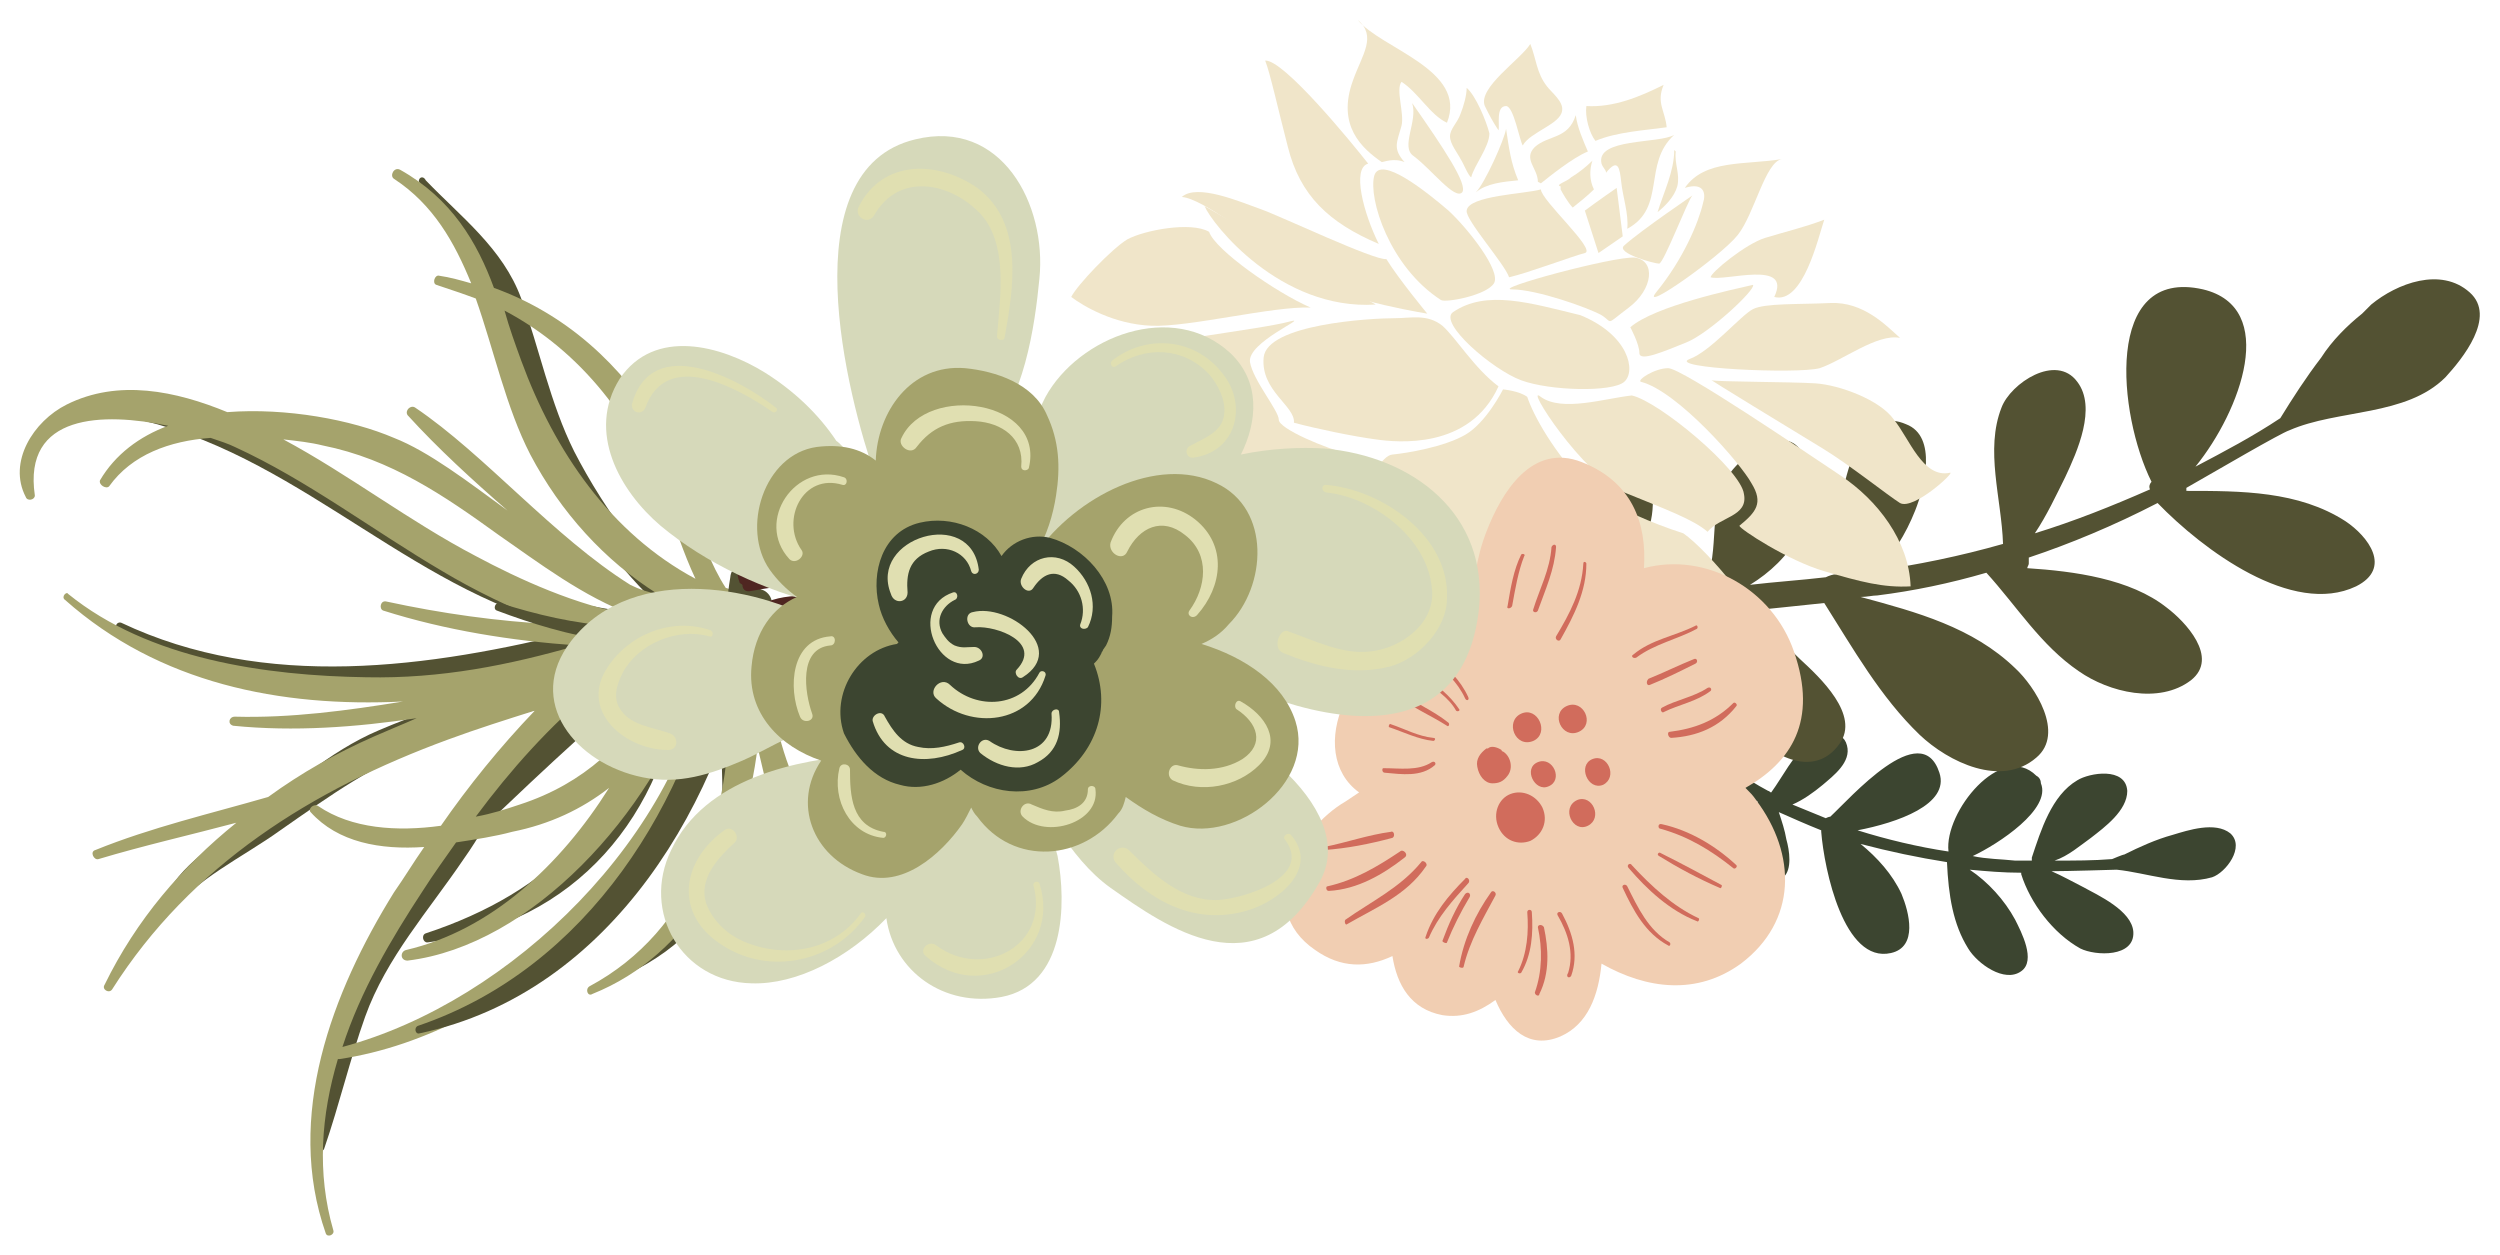 <?xml version="1.0" encoding="utf-8"?>
<!-- Generator: Adobe Illustrator 16.0.0, SVG Export Plug-In . SVG Version: 6.00 Build 0)  -->
<!DOCTYPE svg PUBLIC "-//W3C//DTD SVG 1.1//EN" "http://www.w3.org/Graphics/SVG/1.1/DTD/svg11.dtd">
<svg version="1.1" id="Layer_1" xmlns="http://www.w3.org/2000/svg" xmlns:xlink="http://www.w3.org/1999/xlink" x="0px" y="0px" viewBox="0 0 165 82.8" xml:space="preserve">
<g>
	<path fill="#3C4530" d="M129.9,62.6c0.6,1,2.4,2.3,3.5,1.5c1-0.7,0-2.6-0.4-3.4c-0.7-1.3-1.8-2.5-3-3.3c1.1,0.1,2.2,0.2,3.4,0.2
		c0,0,0,0.1,0,0.1c0.6,1.9,2.1,3.9,3.9,4.9c1,0.5,3.6,0.6,3.5-1.1c-0.1-1.4-2.3-2.4-3.4-3c-0.6-0.3-1.3-0.7-2-1
		c1.1,0,4.2-0.1,4.3-0.1c2,0.2,4.2,1.1,6.3,0.5c0.9-0.3,2.2-2,1.2-2.9c-1-0.8-2.8-0.2-3.8,0.1c-1.1,0.3-2.2,0.8-3.2,1.3
		c-0.1,0-0.8,0.3-0.8,0.3c-1.2,0.1-2.5,0.1-3.8,0.1c0.9-0.3,1.7-1,2.4-1.5c0.9-0.7,2.4-1.8,2.4-3.1c-0.1-1.6-2.5-1.2-3.3-0.7
		c-1.7,1-2.4,3.3-3,5.1c0,0.1,0,0.1,0,0.2c-0.2,0-0.5,0-0.7,0c-0.1,0-0.2,0-0.4,0c0,0,0,0,0,0c-0.9-0.1-1.9-0.1-2.8-0.3
		c1.7-0.8,5.2-3.1,4.5-4.8c0-0.2-0.1-0.4-0.3-0.5c-2.3-2.3-6.1,2.4-5.8,5c0,0,0,0,0,0c-2-0.3-4.1-0.8-6-1.4c2.6-0.5,6.1-1.7,5.4-3.8
		c-1.2-3.7-5.9,1.7-7.2,2.9c-0.1,0-0.3,0.1-0.3,0.1c-0.7-0.3-1.5-0.6-2.2-0.9c0.7-0.3,1.4-0.8,2-1.3c0.7-0.6,1.9-1.5,1.6-2.6
		c-0.3-1.2-1.8-0.7-2.5-0.2c-1.1,0.9-1.7,2.2-2.5,3.3c-0.1,0-0.1-0.1-0.2-0.1c-1.5-0.8-2.9-1.8-4.2-2.9c-0.5-0.4-1.3,0.3-0.7,0.8
		c1.3,1.1,2.7,2,4.2,2.8c-0.1,0.5-0.1,1.1-0.2,1.5c-0.1,0.7-0.2,1.5,0,2.3c0.2,0.7,1,1.9,1.9,1.2c0.6-0.5,0.4-1.8,0.2-2.5
		c-0.1-0.6-0.3-1.2-0.5-1.8c0.9,0.4,1.8,0.8,2.8,1.2c0,0,0,0.1,0,0.1c0.2,2.5,1.5,8.7,4.6,8c1.8-0.4,1.2-2.7,0.7-3.9
		c-0.6-1.3-1.6-2.4-2.7-3.3c1.9,0.5,3.8,0.9,5.7,1.2C128.6,59.1,128.9,61,129.9,62.6z"/>
</g>
<g>
	<path fill="#535233" d="M110.5,51.9c0.7-0.9,0.4-2.2-0.2-3.4c-0.5-2.2-2.2-4.4-3.9-6c-0.3-0.3-0.5-0.6-0.8-0.9
		c-0.1-0.1-0.1-0.3-0.2-0.4c0,0,0-0.1-0.1-0.1c2.2-0.1,4.4-0.2,6.6-0.4c0.7,2.6,1.9,5.2,3.5,7.3c1.3,1.8,4.3,3.5,6,1.1
		c1.4-1.9-1.3-4.4-2.6-5.6c-0.3-0.3-0.6-0.6-1-0.9c-1-0.9-2.2-1.7-3.2-2.2c2-0.2,3.9-0.4,5.8-0.6c1.9,3,3.7,6.2,6.3,8.7
		c1.9,1.8,5.4,3.5,7.7,1.5c1.9-1.6-0.1-4.7-1.4-5.9c-2.8-2.7-6.5-3.7-10.2-4.7c0.4,0,0.8-0.1,1.1-0.1c2.4-0.3,4.8-0.8,7.2-1.5
		c2,2.2,3.6,4.8,6.1,6.5c2,1.4,5.3,2.2,7.4,0.6c1.9-1.5-0.4-3.9-1.6-4.8c-2.4-1.9-6.1-2.4-9.2-2.6c0-0.1,0.1-0.2,0.1-0.3
		c0-0.1,0-0.2,0-0.4c2.7-0.9,5.6-2.1,8.5-3.6c3,3.1,8.9,7.5,13.1,5.5c2.4-1.2,0.8-3.3-0.7-4.3c-3.1-2-6.9-2-10.5-2
		c0-0.1,0-0.1,0-0.2c2.1-1.2,6.2-3.6,6.8-3.8c3.2-1.4,7.7-0.9,10.3-3.5c1.1-1.2,3.4-4,1.6-5.6c-1.9-1.7-4.8-0.6-6.5,0.8
		c-0.2,0.2-0.4,0.4-0.6,0.6c-1,0.8-2,1.8-2.7,2.9c-1,1.3-1.9,2.7-2.7,4c0,0,0,0,0,0c-1.8,1.2-3.7,2.2-5.6,3.2
		c3-3.7,5.5-10.5,0.5-11.7c-6.6-1.5-5.6,8.3-3.4,12.7c-0.1,0.1-0.2,0.3-0.1,0.5c-2.5,1.1-5,2.1-7.6,2.9c0.8-1.2,1.4-2.5,2-3.7
		c0.8-1.7,2.1-4.6,0.8-6.3c-1.4-1.9-4.4,0.1-5,1.7c-1.1,2.8,0,6,0.1,9c-2.8,0.8-5.7,1.4-8.6,1.8c1.3-0.9,2.2-2.5,2.8-4
		c0.6-1.5,1.5-4.9-0.6-5.7c-2.3-1-3.4,1.5-3.9,3.3c-0.4,1.4-0.6,2.8-0.7,4.2c-0.1,0.7-0.2,1.6,0,2.4c-0.2,0-0.5,0.1-0.7,0.2
		c-1.7,0.2-3.3,0.3-5,0.5c1.3-0.8,2.5-1.9,3.3-3.4c0.8-1.5,1.1-4,0.1-5.4c-1.2-1.9-3.9,0.3-4.7,1.4c-1.6,2.2-0.6,5.1-1.7,7.4
		c-0.2,0.1-0.4,0.1-0.5,0.3c-2.1,0.1-4.2,0.2-6.3,0.3c1.6-1.1,2.7-2.7,3.2-4.6c0.4-1.4,0.3-4.4-1.7-4.5c-3.7-0.3-4.8,6.1-4.7,9.3
		c-6.5,0.1-13,0-19.3-0.4c-1.2-0.1-1.5,1.8-0.2,1.9c6.6,0.4,13.3,0.5,20,0.3c-0.1,0.9,0.1,1.8,0.1,2.6c0.2,1.8,0.6,3.7,1.5,5.3
		C105.2,50.5,108.9,54.1,110.5,51.9z"/>
</g>
<g>
	<path fill="#535233" d="M27.7,12.1c1.4,2.4,3.4,4.4,4.7,6.9c1,2,1.5,4.3,2.2,6.4c1.2,4,3,7.4,5.4,10.7c1,1.3,2.2,2.7,3.7,4.1
		c-0.4,0.1-0.8,0.2-1.2,0.3c-6.4-0.6-12-2.9-17.5-6.3c-5-3.1-9.4-6.1-15.3-7c-0.4-0.1-0.4,0.5-0.1,0.6c10.6,2.6,18.1,11.7,28.7,13.8
		c-10,2.5-20.8,4-30.3-0.5c-0.3-0.1-0.5,0.3-0.2,0.5c11,6.2,23.9,3.5,35.4,0.5c0,0,0,0,0,0c0,0.1,0,0.2,0,0.2c-1,0.4-2,0.8-2.9,1.3
		C35,44.9,29.9,46.1,25,48.2c-3.3,1.4-6,3.9-8.7,6c-2.4,1.8-4.8,3-5.8,6c-0.1,0.3,0.3,0.6,0.5,0.3c1.9-2.5,5-3.9,7.5-5.7
		c3.3-2.3,6.2-4.4,10-5.8c2.3-0.9,4.7-1.6,7.1-2.2c-2.2,2.2-3.8,4.8-5.4,7.4c-1.9,3.2-4.3,6-6.2,9.3c-2,3.5-2.9,8.1-3.1,12.1
		c0,0.3,0.4,0.5,0.5,0.2c1-2.9,1.7-5.9,2.7-8.7c1.4-3.9,4.2-7,6.5-10.4c0.5-0.7,1-1.5,1.4-2.2c2-1.9,4-3.8,6.1-5.7
		c1.4-1.3,3.1-2.2,4.7-3.2c-1.2,8-6.5,13.3-14.7,16c-0.3,0.1-0.2,0.6,0.1,0.6C38.1,61,43.9,53.7,45,44.6c1.3-0.3,2.5-0.6,3.7-1
		c1.4,0.6,0,0.7,1.4,0.6c1-0.1,0.6-4-0.4-3.9c-1.1,0.1,0.7,2.3-0.4,1.9c-0.2-0.4-0.7-0.7-1.2-0.6c-4.5-2.4-8.3-8.1-10.2-11.8
		c-1.6-3.2-2.3-6.8-3.5-10.1c-1.2-3.3-4-5.4-6.3-7.8C27.9,11.5,27.5,11.8,27.7,12.1z"/>
</g>
<g>
	<path fill="#535233" d="M47.5,46.7c0,2.8,0.4,5.5,0,8.3c-0.5,3.5-3.7,6.8-6.4,8.8c-0.2,0.2,0,0.6,0.3,0.5
		c7.5-3.6,8.5-10.3,8.1-17.8C49.4,45.2,47.5,45.5,47.5,46.7z"/>
</g>
<g>
	<path fill="#A5A36C" d="M26.4,11.2C26,11,25.7,11.6,26,11.8c2.6,1.7,4,4.2,5.1,6.9c-0.7-0.2-1.4-0.4-2.1-0.5
		c-0.3-0.1-0.5,0.5-0.2,0.6c0.9,0.3,1.8,0.6,2.6,0.9c1.2,3.4,2,7.2,3.6,10.3c2,3.8,4.9,7,8.4,9.2c-0.6-0.1-1.2-0.3-1.8-0.6
		c-5.1-3.2-9.6-8.6-14.2-11.7c-0.3-0.2-0.7,0.2-0.5,0.5c2,2.2,4.3,4.3,6.6,6.3c-2.6-1.9-5.2-3.9-7.5-4.8c-2.8-1.2-7.1-2-11-1.7
		c-3.4-1.4-7.2-2.2-10.6-0.5c-2.2,1.1-3.9,3.8-2.7,6.1c0.1,0.3,0.6,0.2,0.6-0.1c-0.8-5.4,4.5-5.5,8.8-4.6c-1.9,0.7-3.5,1.9-4.5,3.6
		C6.5,32,7,32.3,7.2,32.1c1.5-2.1,4-3,6.7-3.2c0.6,0.2,1.2,0.4,1.6,0.6c4.8,2.2,9.1,5.5,13.7,8.2c2,1.2,4.6,2.5,7.3,3.5
		c-3.7-0.2-7.3-0.7-11-1.5c-0.4-0.1-0.5,0.5-0.2,0.6c4.1,1.3,8.5,2,12.8,2.3c-4.5,1.3-9,2.2-13.9,2.1c-6.7-0.1-14.4-1.2-19.7-5.5
		C4.4,39,4,39.4,4.3,39.6c6.2,5.5,14.2,7.1,22.3,6.7c-3.7,0.6-7.4,1.1-11.1,1c-0.4,0-0.5,0.5-0.1,0.6c4,0.4,8.1,0.1,12.1-0.5
		c-0.9,0.4-1.9,0.8-2.8,1.2c-2.5,1.1-4.8,2.4-7,4c0,0,0,0,0,0c-3.8,1.1-7.7,2-11.4,3.5c-0.4,0.1-0.1,0.7,0.2,0.6
		c3-0.9,6.1-1.6,9.1-2.4c-3.6,2.9-6.6,6.4-8.7,10.7c-0.2,0.3,0.3,0.6,0.5,0.3c5.2-8.2,13.2-13.2,22.2-16.5c1.9-0.7,3.8-1.3,5.7-1.9
		c-2.3,2.4-4.4,5-6.2,7.6c-2.9,0.4-5.9,0.2-8.1-1.3c-0.3-0.2-0.7,0.2-0.5,0.4c1.8,2,4.6,2.5,7.5,2.3c-0.7,1-1.3,2-2,3
		c-4.1,6.6-7.2,14.8-4.5,22.5c0.1,0.3,0.6,0.1,0.5-0.2c-1.1-3.8-0.8-7.6,0.3-11.3c0,0,0.1,0,0.1,0C33.8,68.2,45,57.5,48.1,46.2
		c0.2,7.5-2.3,15.2-9.2,18.9c-0.3,0.2-0.1,0.7,0.2,0.5c6.5-2.6,10.1-9.4,10.9-16.3c0.6,2.5,1.1,5.2,2.5,7.4c0.2,0.3,0.6,0,0.5-0.3
		c-0.7-1.3-1.1-2.6-1.4-4c1.1,2.7,2.9,5.1,5.4,6.5c0.5,0.3,1-0.6,0.5-0.9c-4.9-3.5-6.7-9.6-6.9-15.4c0-0.1,0-0.1-0.1-0.2
		c0.1,0,0.2-0.1,0.3-0.2c0,0,0,0,0,0c0.7-0.2,0.5-1.1-0.1-1.3c-0.1-0.1-0.2-0.2-0.4-0.2c-0.2,0-0.3-0.1-0.4-0.1
		c0.2-0.4,0-0.9-0.6-1.1c-0.2-0.1-0.4-0.1-0.6-0.2c-0.2-0.2-0.4-0.4-0.8-0.5c-1.9-2.9-3.1-8.4-4.2-10.3c-2.7-4.5-6.4-7.8-11.1-9.5
		C31.5,16,29.8,13.1,26.4,11.2z M21.3,29.4c4.5,0.9,8,3.3,11.6,5.9c2.6,1.8,5.6,4.1,8.9,5.3c-3.7-0.6-7.6-2.4-10.4-3.9
		C27,34.4,23,31.3,18.7,29C19.6,29.1,20.5,29.2,21.3,29.4z M39.2,45.5c0.6-0.2,1.2-0.4,1.8-0.5c1-0.3,2-0.5,3-0.8
		c-0.2,0.4-0.3,0.9-0.5,1.3c-2.2,3.5-4.9,6.2-9.2,7.6c-0.9,0.3-1.8,0.6-2.9,0.8C33.7,50.8,36.3,47.9,39.2,45.5z M22.6,69.1
		c1.2-3.7,3.2-7.1,5.3-10.3c0.7-1.1,1.5-2.2,2.2-3.2c1.3-0.2,2.6-0.4,3.7-0.7c2.5-0.5,4.6-1.5,6.4-2.9c-3.2,5.1-7.8,9.4-13.4,10.7
		c-0.4,0.1-0.4,0.7,0.1,0.7c8.2-1,16.1-9.7,19-18.2c0.3-0.6,0.6-1.2,0.9-1.9c0,0,0,0,0,0C45,55.1,33.8,66.1,22.6,69.1z M44.1,33.5
		c0.4,1.1,1,3,1.8,4.7c-5.6-3-9.3-8.4-11.5-14.4c-0.4-1.1-0.8-2.2-1.1-3.3C38.4,23.2,41.9,27.8,44.1,33.5z"/>
</g>
<g>
	<path fill="#535233" d="M48.2,38.1c-0.1,0.6-0.2,1.3-0.2,1.9c-4.6,2.3-10.3,1.3-15-0.2c-0.3-0.1-0.5,0.4-0.2,0.5
		c4.5,1.7,10.1,3.1,14.9,1.5c-2.1,11.1-8.9,22.1-20.1,25.9c-0.3,0.1-0.2,0.6,0.1,0.5c12.7-2.7,20.1-15.4,22.2-27.4
		c0.2-0.1,0.5-0.3,0.7-0.4c0.7-0.5,0.2-1.4-0.4-1.5c0-0.2,0-0.3,0.1-0.5C50.4,37.1,48.3,36.8,48.2,38.1z"/>
</g>
<g>
	<path fill="#4F2621" d="M49.7,40.2c-0.2,0.1-0.2,0.3-0.2,0.5c-0.3,0.2-0.5,0.5-0.2,0.8c0.8,1,1.7,2,2.6,3c0.8,0.8,1.7,1.4,2.8,1.3
		c0.4,0,0.3-0.5,0-0.6c-1.8-0.5-2.3-2.3-3.3-3.6c0.3,0,0.6,0.1,0.9,0.3c0.7,0.4,1.3,0.9,2,1.3c1,0.6,2,0.9,3.2,0.4
		c0.3-0.1,0.1-0.6-0.2-0.5c-2,0.6-3.4-1.7-5.1-2.6c0.8-0.2,1.7-0.2,2.6,0.2c0.3,0.1,0.6-0.2,0.4-0.5C54,38.9,51.1,39.2,49.7,40.2z"
		/>
</g>
<g>
	<path fill="#4F2621" d="M50,35.7c-1.1,0.3-1.6,1.7-1.2,2.7c0,0.1,0.1,0.1,0.2,0.2c0,0.3,0.2,0.5,0.6,0.4c1.2-0.2,2.4-0.5,3.6,0
		c0.3,0.1,0.6-0.3,0.3-0.6c-1-0.7-2.4-0.9-3.6-0.7c0.1-0.5,0-1.1,0.5-1.5C50.7,36.1,50.4,35.6,50,35.7z"/>
</g>
<g>
	<path fill="#F0E5C9" d="M95.9,20.6c-1,0.7,2.6,3.8,4.5,4.5c1.9,0.7,6,0.8,6.8,0.1c0.8-0.7,0.3-3.1-2.9-4.4
		C101,20,98.1,19.1,95.9,20.6z"/>
</g>
<g>
	<path fill="#F0E5C9" d="M99.8,19.1c-1.4,0,6.7-2.2,8.1-2.1c1.4,0.2,1.2,2.1-0.4,3.3s-1,1-1.8,0.5C104.8,20.3,101.4,19.1,99.8,19.1z
		"/>
</g>
<g>
	<path fill="#F0E5C9" d="M107.6,21.6c0,0,0.6,1.1,0.6,1.7c0,0.6,1.6-0.1,3.1-0.7c1.5-0.6,4.6-3.5,4.4-3.8
		C114.4,19.1,109.2,20.2,107.6,21.6z"/>
</g>
<g>
	<path fill="#F0E5C9" d="M95.1,19.8c0.3,0.2,3-0.3,3.5-1.1c0.5-0.8-1.7-3.6-3-4.8c-1.4-1.2-4.5-3.7-4.9-2.3
		C90.3,13.1,91.7,17.6,95.1,19.8z"/>
</g>
<g>
	<path fill="#F0E5C9" d="M96.8,13.9c-0.1,0.6,2.5,3.5,2.8,4.4c1.3-0.3,4.2-1.4,5-1.6c0.8-0.2-2.9-3.5-2.9-4.2
		C100.7,12.8,96.9,12.9,96.8,13.9z"/>
</g>
<g>
	<path fill="#F0E5C9" d="M94.2,20.7c-1.2-0.2-6.9-1.2-9-3C83.1,16,79.4,13.1,78,13c1-0.9,3.8,0.3,5.2,0.8c1.4,0.5,7.5,3.4,8.3,3.3
		C92.3,18.4,94.2,20.7,94.2,20.7z"/>
</g>
<g>
	<path fill="#F0E5C9" d="M79.5,13.6c0.5,1.2,5,6.9,11.3,6.5"/>
</g>
<g>
	<path fill="#F0E5C9" d="M92.1,21c-1.7,0-8.5,0.4-8.7,2.6s2.1,3.2,2,4.3c1.5,0.4,3.9,0.9,5.4,1.1c1.4,0.2,6.2,0.7,8.1-3.5
		c-1.6-1.2-2.8-3.2-3.7-4C94.2,20.7,93.1,21,92.1,21z"/>
</g>
<g>
	<path fill="#F0E5C9" d="M91,16.1c-1-2-1.8-5-0.7-5.3c-1.1-1.4-5.6-6.9-6.8-6.8c0.3,0.7,0.9,3.4,1.5,5.7
		C85.8,12.9,87.7,14.7,91,16.1z"/>
</g>
<g>
	<path fill="#F0E5C9" d="M79.8,15.3c-1.2-0.7-4.3-0.1-5.4,0.5c-1,0.6-3.3,3-3.7,3.8c0.8,0.6,2.8,1.8,5.3,1.9s8-1.3,10.5-1.2
		C84.2,19.3,80.2,16.5,79.8,15.3z"/>
</g>
<g>
	<path fill="#F0E5C9" d="M85.2,21.2c1.2-0.3-2.9,1.4-2.7,2.7c0.2,1.2,1.9,3.2,1.9,3.8c0,0.6,3.1,1.9,4.7,2.3
		c-1.5,0.8-7.3,2.6-11.5,0.9s-3.6-2.4-4.8-2c0.7-1.6-0.9-4.6,1-5.5C75.8,22.5,83,21.8,85.2,21.2z"/>
</g>
<g>
	<path fill="#F0E5C9" d="M91.9,30c-1.4,0.1-3.6,6.7-2.4,8.5c1.3,1.8,5,5.4,5,6.8c1.6-0.7,4.5-1.3,6.3-2c1.8-0.7,5.9-5.4,4-11.1
		c-2.3-2.4-3.6-4.8-4-6c-0.5-0.4-1.6-0.5-1.6-0.5s-1.1,2.2-2.5,3C95.3,29.5,92.9,29.9,91.9,30z"/>
</g>
<g>
	<path fill="#F0E5C9" d="M80.4,32.5c-1,1.3-0.9,5.6-0.5,6.7s1.9,3.7,1.4,4.5c2-1,4.1,0,5.9,0c1.7,0,3.3-0.9,4-1.6
		c-0.8-1-2.7-2.7-2.8-4.2s0.1-6.1,1.6-7.4C88.4,31.7,82.7,33.5,80.4,32.5z"/>
</g>
<g>
	<path fill="#F0E5C9" d="M103.9,42c-1.4,1,10,5.6,11.4,7.9c-0.1-2,2.2-4.6,1.7-6.8c-0.4-2.2-4.3-6.8-5.9-7.9
		c-2.2-0.7-4.3-1.7-5.3-2.3C106.6,34.9,106.5,40.1,103.9,42z"/>
</g>
<g>
	<path fill="#F0E5C9" d="M101.7,26.2c-1.2-1,2.8,5.2,5.5,6.3s4.6,1.8,5.5,2.6c0.8-1,2.7-1,2.4-2.5c-0.2-1.6-5.6-6.1-7.4-6.5
		C105.9,26.3,103.1,27.2,101.7,26.2z"/>
</g>
<g>
	<path fill="#F0E5C9" d="M108.3,25.2c-0.3-0.1,0.9-0.9,1.8-0.9c0.9,0,9,5.5,11.4,7.1s4.5,4.3,4.6,7.3c-1.8,0.1-3.3-0.3-5.7-1
		s-5.6-2.8-5.6-3c1.1-0.9,1.6-1.5,0.8-2.8C114.9,30.6,110.7,25.8,108.3,25.2z"/>
</g>
<g>
	<path fill="#F0E5C9" d="M111.5,23.7c-1.5,0.6,7.1,1,8.6,0.6c1.5-0.5,3.8-2.3,5.3-2c-0.9-0.8-2.4-2.4-4.6-2.3
		c-2.1,0.1-4.3,0-5.1,0.4S112.9,23.2,111.5,23.7z"/>
</g>
<g>
	<path fill="#F0E5C9" d="M128.7,31.2c0.4-0.1-2.4,2.5-3.3,2c-0.8-0.5-3.3-2.5-5.1-3.6c-1.8-1.1-7.9-4.8-7.3-4.5
		c0.3,0.1,5.2,0.1,6.8,0.2c1.6,0.1,4.3,1.1,5.2,2.4C126,28.9,126.9,31.6,128.7,31.2z"/>
</g>
<g>
	<path fill="#F0E5C9" d="M107.2,16.2c-0.6,0.5,2,1.2,2.3,1.2c0.3,0,1.9-4.2,2.2-4.5C112,12.7,108.3,15.2,107.2,16.2z"/>
</g>
<g>
	<path fill="#F0E5C9" d="M109.3,19.3c-1.1,1.4,4.3-2.4,5.4-3.8c1.1-1.4,1.8-4.8,2.9-5c-2.4,0.4-5.1,0-6.4,1.9c1.3-0.4,1.4,0.4,1.2,1
		C112.1,14.7,111.1,17.1,109.3,19.3z"/>
</g>
<g>
	<path fill="#F0E5C9" d="M104.6,13.9c0.8-0.6,2.1-1.5,2.1-1.5l0.4,3.2l-1.6,1.1L104.6,13.9z"/>
</g>
<g>
	<path fill="#F0E5C9" d="M93.3,10.3c-0.9-0.6,0.3-2.3-0.1-3.5c2.1,3,3.7,5.4,3.3,5.9C96,13.2,94.5,11.2,93.3,10.3z"/>
</g>
<g>
	<path fill="#F0E5C9" d="M97.4,12.7c0.6-0.6,1.9-3.5,2-4.2c0.2,1.3,0.3,2.2,0.8,3.4C99.2,12,98.1,12.1,97.4,12.7z"/>
</g>
<g>
	<path fill="#F0E5C9" d="M103,12.3c-0.4-0.1,0.4-0.3,0.7-0.6c0.5-0.3,1-0.7,1.4-1.1c-0.2,0.6-0.2,1.3,0.1,1.9
		c-0.4,0.4-0.9,0.8-1.4,1.2c-0.3-0.3-0.7-1-0.8-1.2L103,12.3z"/>
</g>
<g>
	<path fill="#F0E5C9" d="M105.7,10.8c-0.4-1.7,3.8-1.3,4.8-1.9c-2.1,1.9-0.5,4.8-3.1,6.2c0.1-1-0.3-2.1-0.4-3.1
		c-0.1-0.9-0.2-1.6-1-0.6C106,11.2,105.8,11.1,105.7,10.8z"/>
</g>
<g>
	<path fill="#F0E5C9" d="M101.5,12c0-0.9-1-1.5-0.2-2.3c0.9-0.8,2.2-0.5,2.7-2.1c0.1,0.8,0.5,1.7,0.8,2.4c-1,0.4-2.6,1.7-3.1,2.1
		L101.5,12z"/>
</g>
<g>
	<path fill="#F0E5C9" d="M105.3,9.3c-0.4-0.5-0.7-1.6-0.6-2.3c1.8,0.1,3.5-0.6,5.1-1.4c-0.5,1.2,0.1,1.7,0.2,2.8
		C108.6,8.6,106.7,8.7,105.3,9.3L105.3,9.3z"/>
</g>
<g>
	<path fill="#F0E5C9" d="M110.6,10c-0.1,0.8,0.3,1.5,0.1,2.3c-0.2,0.7-0.8,1.3-1.3,1.7c0.4-1.3,1.1-2.7,1.1-4.1L110.6,10z"/>
</g>
<g>
	<path fill="#F0E5C9" d="M91.2,10.7c-1.3-0.9-3-2.4-1.9-5.4c0.6-1.7,1.6-2.9,0.3-4c1.5,1.9,7.3,3.3,5.9,6.8c-1.1-0.5-1.9-2-3-2.7
		c-0.4,0.5,0.2,2.1,0,2.9c-0.3,1.1-0.6,1.5,0.2,2.4C92,10.4,91.3,10.7,91.2,10.7z"/>
</g>
<g>
	<path fill="#F0E5C9" d="M98,7c-0.5-1.2,2.4-3.1,3-4.1c0.4,1,0.4,1.9,1.1,2.8c0.3,0.4,1.1,1,1,1.6c-0.1,0.9-2.1,1.4-2.6,2.3
		c-0.2-0.3-0.6-2.6-1.1-2.6c-0.7,0-0.4,1.3-0.5,1.6C98.5,8,98.3,7.6,98,7z"/>
</g>
<g>
	<path fill="#F0E5C9" d="M116.5,15.7c1.3-0.4,2.6-0.7,3.9-1.2c-0.4,1.2-1.4,5.6-3.3,5.1c1.2-2.5-3.3-1-4.2-1.3
		C112.9,18,115.2,16.1,116.5,15.7z"/>
</g>
<g>
	<path fill="#F0E5C9" d="M97.1,11.7c-0.2-0.1-0.5-0.9-0.7-1.2c-0.2-0.4-0.7-1-0.7-1.5c0-0.5,0.5-0.9,0.7-1.5
		c0.2-0.5,0.4-1.2,0.4-1.7c0.6,0.5,1.3,2.2,1.5,3C98.3,9.7,97.3,10.9,97.1,11.7L97.1,11.7z"/>
</g>
<g>
	<path fill="#F1CEB2" d="M86.8,62.7c1.7,1.2,3.4,1.2,5.1,0.4c0.3,1.9,1.2,3.5,3.3,3.9c1.3,0.2,2.4-0.2,3.5-1
		c0.8,1.9,2.2,3.3,4.3,2.4c1.8-0.8,2.5-2.7,2.7-4.8c3,1.7,6.3,2.1,9.2,0c3.7-2.8,3.7-7.2,1-10.8c-0.2-0.3-0.4-0.5-0.7-0.8
		c3-1.7,4.8-4.4,3.2-9c-1.4-4.1-5.8-6.6-9.9-5.5c0.2-3-0.8-5.7-4.1-7c-3.3-1.3-5.3,2-6.3,4.6c-0.7,1.8-0.9,3.6-0.9,5.4
		c-0.3-0.1-0.5-0.2-0.8-0.2c-3.6-0.4-6.4,3-7.7,6.1c-1,2.2-0.8,4.6,1,5.9c-0.3,0.2-0.6,0.4-0.9,0.6C85.7,54.7,82.7,59.9,86.8,62.7z"
		/>
</g>
<g>
	<path fill="#D16C5C" d="M101.6,65.6c0.7-1.4,0.6-3,0.3-4.4c-0.1-0.2-0.4-0.2-0.4,0c0.3,1.4,0.3,2.9-0.2,4.3
		C101.3,65.7,101.6,65.8,101.6,65.6z"/>
</g>
<g>
	<path fill="#D16C5C" d="M96.6,63.8c0.4-1.7,1.3-3.2,2.1-4.7c0.1-0.2-0.2-0.4-0.3-0.2c-1,1.4-1.8,3.1-2.1,4.9
		C96.4,63.9,96.6,63.9,96.6,63.8z"/>
</g>
<g>
	<path fill="#D16C5C" d="M95.5,62.2c0.4-1,0.9-2,1.5-3c0.1-0.2-0.1-0.4-0.3-0.2c-0.6,0.9-1.1,2-1.5,3.1
		C95.2,62.2,95.5,62.3,95.5,62.2z"/>
</g>
<g>
	<path fill="#D16C5C" d="M94.3,61.9c0.6-1.4,1.6-2.5,2.6-3.6c0.2-0.2-0.1-0.5-0.2-0.3c-1.1,1.1-2.1,2.3-2.6,3.8
		C94,62,94.2,62,94.3,61.9z"/>
</g>
<g>
	<path fill="#D16C5C" d="M88.9,61c1.9-1.1,3.9-1.9,5.2-3.8c0.2-0.2-0.2-0.5-0.3-0.3c-1.4,1.7-3.3,2.6-5,3.8
		C88.7,60.8,88.8,61.1,88.9,61z"/>
</g>
<g>
	<path fill="#D16C5C" d="M87.7,58.8c1.9-0.1,3.6-1.1,5-2.2c0.3-0.2-0.1-0.6-0.3-0.4c-1.5,1-3,1.9-4.8,2.3
		C87.5,58.5,87.5,58.8,87.7,58.8z"/>
</g>
<g>
	<path fill="#D16C5C" d="M87.4,56.1c1.5-0.1,3-0.4,4.5-0.8c0.2-0.1,0.1-0.5-0.1-0.4c-1.5,0.2-2.9,0.7-4.4,1
		C87.2,55.8,87.2,56.1,87.4,56.1z"/>
</g>
<g>
	<path fill="#D16C5C" d="M103,42.2c0.9-1.6,1.7-3.2,1.7-5c0-0.1-0.2-0.2-0.2,0c-0.1,1.8-0.9,3.3-1.8,4.8
		C102.6,42.2,102.9,42.4,103,42.2z"/>
</g>
<g>
	<path fill="#D16C5C" d="M101.5,40.3c0.5-1.4,1.1-2.7,1.2-4.2c0-0.2-0.2-0.2-0.3,0c-0.1,1.5-0.8,2.8-1.2,4.1
		C101.1,40.4,101.4,40.5,101.5,40.3z"/>
</g>
<g>
	<path fill="#D16C5C" d="M99.8,40c0.2-1.1,0.4-2.3,0.8-3.3c0.1-0.1-0.1-0.2-0.2-0.1c-0.5,1-0.7,2.2-0.9,3.4
		C99.4,40.2,99.7,40.2,99.8,40z"/>
</g>
<g>
	<path fill="#D16C5C" d="M108,43.4c1.2-0.9,2.7-1.2,4-1.9c0.1-0.1,0-0.3-0.1-0.2c-1.4,0.7-2.9,0.9-4.1,1.9
		C107.6,43.3,107.8,43.5,108,43.4z"/>
</g>
<g>
	<path fill="#D16C5C" d="M108.9,45.2c1-0.4,2-0.9,3-1.4c0.2-0.1,0.1-0.4-0.1-0.3c-1,0.4-2,0.9-3,1.3C108.6,45,108.7,45.3,108.9,45.2
		z"/>
</g>
<g>
	<path fill="#D16C5C" d="M109.8,47c1-0.5,2.2-0.7,3.1-1.4c0.1-0.1,0-0.3-0.2-0.2c-0.9,0.6-2.1,0.8-3,1.3
		C109.5,46.8,109.7,47.1,109.8,47z"/>
</g>
<g>
	<path fill="#D16C5C" d="M110.3,48.7c1.7-0.1,3.2-0.7,4.3-2.1c0.1-0.1-0.1-0.3-0.2-0.2c-1.2,1.2-2.6,1.7-4.2,1.9
		C110,48.3,110.1,48.7,110.3,48.7z"/>
</g>
<g>
	<path fill="#D16C5C" d="M102.2,51.9c1-0.4,0.3-2-0.7-1.6S101.3,52.3,102.2,51.9z"/>
</g>
<g>
	<path fill="#D16C5C" d="M101,55.5c0.8-0.4,1.2-1.3,0.8-2.2c-0.4-0.8-1.3-1.2-2.1-0.9s-1.2,1.3-0.8,2.2S100.2,55.8,101,55.5z"/>
</g>
<g>
	<path fill="#D16C5C" d="M98.5,51.7c0.4,0,0.7-0.1,1-0.5c0.4-0.5,0.2-1.3-0.3-1.6c0,0-0.1,0-0.1-0.1c-0.3-0.2-0.7-0.3-0.9-0.1
		c0,0,0,0-0.1,0c-0.4,0.3-0.7,0.7-0.6,1.2C97.6,51.2,98,51.7,98.5,51.7z"/>
</g>
<g>
	<path fill="#D16C5C" d="M101.2,48.9c1.1-0.5,0.3-2.3-0.8-1.8C99.3,47.6,100,49.4,101.2,48.9z"/>
</g>
<g>
	<path fill="#D16C5C" d="M104.2,48.3c1.1-0.5,0.3-2.2-0.8-1.7S103.1,48.8,104.2,48.3z"/>
</g>
<g>
	<path fill="#D16C5C" d="M105.8,51.8c1-0.5,0.3-2.1-0.7-1.7S104.8,52.2,105.8,51.8z"/>
</g>
<g>
	<path fill="#D16C5C" d="M104.8,54.5c1-0.5,0.3-2.1-0.7-1.7C103,53.3,103.8,55,104.8,54.5z"/>
</g>
<g>
	<path fill="#D16C5C" d="M109.6,54.7c1.8,0.5,3.3,1.4,4.8,2.6c0.1,0.1,0.3-0.1,0.2-0.2c-1.4-1.3-3.1-2.3-4.9-2.7
		C109.4,54.3,109.4,54.7,109.6,54.7z"/>
</g>
<g>
	<path fill="#D16C5C" d="M109.5,56.5c1.3,0.8,2.6,1.5,4,2.1c0.1,0.1,0.2-0.2,0.1-0.2c-1.3-0.7-2.6-1.4-4-2.1
		C109.5,56.2,109.3,56.4,109.5,56.5z"/>
</g>
<g>
	<path fill="#D16C5C" d="M112,60.8c0.1,0.1,0.2-0.2,0.1-0.2c-1.7-0.8-3.1-2.1-4.4-3.5c-0.1-0.2-0.4,0-0.2,0.2
		C108.7,58.7,110.2,60.1,112,60.8z"/>
</g>
<g>
	<path fill="#D16C5C" d="M110.1,62.4c0.1,0.1,0.2-0.1,0.1-0.2c-1.4-0.8-2.1-2.3-2.8-3.7c-0.1-0.2-0.4-0.1-0.3,0.1
		C107.8,60.1,108.6,61.6,110.1,62.4z"/>
</g>
<g>
	<path fill="#D16C5C" d="M103.7,64.4c0.5-1.4,0.1-2.8-0.6-4.1c-0.1-0.2-0.4-0.1-0.3,0.1c0.7,1.2,1.1,2.5,0.7,3.8
		C103.3,64.5,103.6,64.6,103.7,64.4z"/>
</g>
<g>
	<path fill="#D16C5C" d="M94.4,43.5c0.9,0.7,1.8,1.5,2.3,2.6c0.1,0.2,0.3,0.1,0.2-0.1c-0.5-1.1-1.4-2-2.4-2.7
		C94.4,43.1,94.3,43.4,94.4,43.5z"/>
</g>
<g>
	<path fill="#D16C5C" d="M93.9,44.8c0.8,0.7,1.7,1.2,2.2,2.1c0.1,0.1,0.3,0,0.2-0.1c-0.6-0.9-1.4-1.5-2.3-2.2
		C93.9,44.5,93.7,44.7,93.9,44.8z"/>
</g>
<g>
	<path fill="#D16C5C" d="M92.2,45.9c1,0.8,2.2,1.3,3.3,2c0.1,0.1,0.2-0.1,0.1-0.2c-1-0.8-2.2-1.3-3.2-2C92.2,45.6,92,45.8,92.2,45.9
		z"/>
</g>
<g>
	<path fill="#D16C5C" d="M91.7,48c0.9,0.3,1.9,0.8,2.9,0.9c0.1,0,0.2-0.2,0-0.2c-1-0.1-1.9-0.6-2.8-0.9C91.7,47.7,91.6,48,91.7,48z"
		/>
</g>
<g>
	<path fill="#D16C5C" d="M91.4,51c1.1,0.1,2.4,0.3,3.3-0.5c0.1-0.1,0-0.3-0.2-0.2c-0.9,0.6-2.1,0.4-3.2,0.4
		C91.2,50.7,91.2,51,91.4,51z"/>
</g>
<g>
	<path fill="#D16C5C" d="M100.4,64.2c0.7-1.2,0.8-2.6,0.7-4c0-0.2-0.3-0.2-0.3,0c0.1,1.3,0,2.7-0.6,3.9
		C100.1,64.2,100.3,64.3,100.4,64.2z"/>
</g>
<g>
	<path fill="#D6D9BA" d="M65.1,29.4c0-0.1-0.1-0.2-0.1-0.3c2.6-2.6,3.3-7.6,3.6-10.7c0.5-4.9-2.5-10.6-8.2-9.2
		c-8.3,2-4.5,16.9-2.6,22.3C59.5,36.1,66.9,33.9,65.1,29.4z"/>
</g>
<g>
	<path fill="#D6D9BA" d="M68.3,39.3c1.9,1.6,3.8,1.3,5.1,0.1c0.2,0.4,0.5,0.8,0.9,1.2c5.6,4.9,21.8,12.3,23.3-0.3
		c0.7-6.4-4.4-10.2-10.2-10.7c-1.6-0.1-3.6,0-5.5,0.4c1.1-2.2,1.3-4.8-0.7-6.7c-3.8-3.5-10-1.1-12.2,2.9c-1.1,2.1-1.2,4.3-1.5,6.6
		C67.2,35,66.4,37.7,68.3,39.3z"/>
</g>
<g>
	<path fill="#D6D9BA" d="M49.6,64.9c3,0.1,6.4-1.7,8.9-4.3c0.5,3.5,3.8,5.9,7.6,5.2c4.2-0.8,4.3-6.1,3.7-9.3
		c-0.1-0.4-0.2-0.7-0.3-1.1c0.1-0.2,0.2-0.5,0.3-0.7c1,1.5,2.1,2.9,3.5,3.9c3.7,2.6,9.7,6.9,13.8-0.4c2.8-5-5.9-11-10.9-12.1
		c-1.4-1-2.9-1.7-4.5-2.2c-2.8-0.9-5,2.1-4.4,4.6c0,0.2,0.1,0.3,0.1,0.5c-1.2-0.4-2.6-0.3-3.7,0.3c-0.9,0.6-1.6,1.5-2.1,2.4
		c-0.1-0.4-0.3-0.8-0.4-1.2c-0.3-0.7-1.3-0.8-1.9-0.3c-0.6-0.3-1.3-0.5-2.1-0.4c-4.7,0.3-10.7,1.6-12.9,6.3
		C42.3,60.2,45,64.8,49.6,64.9z"/>
</g>
<g>
	<path fill="#D6D9BA" d="M43.6,34.7c3,2.5,6.9,4.3,10.7,5.2c3.7,0.9,5.6-3.4,4-5.9c-0.1-0.7-0.4-1.5-0.7-2.1c-0.4-0.8-0.9-1.4-1.6-2
		c-0.3-0.3-0.5-0.6-0.8-0.8c-1.2-1.8-2.8-3.3-4.7-4.5c-2.9-1.8-7.3-3-9.6,0.4C38.7,28.5,40.9,32.4,43.6,34.7z"/>
</g>
<g>
	<path fill="#D6D9BA" d="M42.4,51.3c2.4,0.5,4.5-0.2,6.6-1.1c0.7-0.3,1.4-0.7,2.2-1.1c0,0,0.4-0.2,0.6-0.3c0.3-0.1,0.9-0.2,0.2-0.1
		c2.2-0.3,4.1-1.8,4-4.2c0-1.2-0.6-2.4-1.6-3.2c-3.7-2.4-12.5-4.4-16.7,1C34.6,46.3,38,50.4,42.4,51.3z"/>
</g>
<g>
	<path fill="#A5A36C" d="M56.9,57.7c2.6,1,5.2-1.3,6.6-3.3c0.2-0.3,0.4-0.7,0.6-1.1c0.1,0.2,0.2,0.4,0.4,0.6c2.4,3.3,7,2.9,9.3-0.2
		c0.3-0.3,0.4-0.7,0.5-1.1c1.1,0.8,2.3,1.5,3.6,1.9c3.7,1.1,8.9-2.8,7.6-6.9c-0.8-2.5-3.3-4.2-6.2-5.1c0.7-0.3,1.3-0.7,1.8-1.3
		c2.5-2.5,2.8-7.6-0.8-9.3c-3.9-1.9-9.3,0.9-11.9,4.6c0.7-1.2,1.1-2.5,1.3-3.8c0.3-1.9,0.2-3.6-0.6-5.3c-0.9-2.1-3.4-2.9-5.4-3.1
		c-3.6-0.3-5.8,2.9-5.9,6.1c-1-0.8-2.3-1.1-3.9-0.9c-3.5,0.5-5,5.4-3.1,8.1c0.5,0.7,1.1,1.3,1.8,1.8c-1.6,0.7-2.8,2.3-3,4.6
		c-0.3,3.1,1.9,5.3,4.6,6.2C52.3,53,53.6,56.5,56.9,57.7z M63.4,44.7c-0.4-0.9-1.1-1.8-2-2.6c0.8-0.3,1.4-0.9,1.8-1.6
		c1,0.2,2,0.2,3-0.4c0.3-0.2,0.6-0.4,0.8-0.7c-0.1,0.2-0.1,0.5-0.2,0.7c-0.1,0.6,0.1,1.2,0.5,1.6c0.2,0.5,0.5,0.9,0.9,1.2
		c-0.3,0.2-0.5,0.6-0.5,0.9c-0.1,0-0.2,0-0.3,0.1c-0.3,0-0.5,0.1-0.7,0.2c-1.1,0.5-2,1.5-2.3,2.7c0,0,0,0,0,0
		c-0.1-0.1-0.3-0.2-0.4-0.3c-0.1,0-0.2-0.1-0.3-0.1C63.8,45.9,63.7,45.3,63.4,44.7z"/>
</g>
<g>
	<path fill="#3C4530" d="M59.4,51.8c1.4,0.4,2.9-0.1,4-1c1.8,1.6,4.6,2,6.6,0.5c2.5-1.9,3.3-4.8,2.2-7.5c0,0,0,0,0.1-0.1
		c0.2-0.2,0.3-0.4,0.4-0.6c0-0.1,0.1-0.1,0.1-0.2c-0.3,0.4-0.2,0.3,0.2-0.3c0.3-0.6,0.4-1.2,0.4-1.9c0.2-2.4-1.9-4.6-4.1-5.2
		c-1.2-0.3-2.5,0.2-3.2,1.2c-1-1.8-3.3-2.7-5.4-2.2c-2.5,0.6-3.2,3.3-2.7,5.4c0.2,0.9,0.7,1.8,1.3,2.5c0,0-0.1,0.1-0.1,0.1
		c-2.6,0.4-4.4,3.3-3.5,5.9C56.5,50,57.7,51.4,59.4,51.8z"/>
</g>
<g>
	<path fill="#E0DFB1" d="M47.7,62.4c3.1,2,7.3,1.1,9.4-1.9c0.1-0.2-0.2-0.4-0.3-0.2c-1.8,2.5-5.1,3-7.8,1.8c-1.1-0.5-2-1.4-2.4-2.5
		c-0.5-1.6,0.8-3,1.9-4c0.4-0.4-0.2-1.2-0.7-0.8C44.9,56.9,44.5,60.4,47.7,62.4z"/>
</g>
<g>
	<path fill="#E0DFB1" d="M58.3,55.3c0.2,0,0.3-0.4,0-0.4c-2.1-0.4-2.2-2.4-2.2-4.1c0-0.4-0.6-0.5-0.7-0.1
		C54.9,52.8,56.1,55.1,58.3,55.3z"/>
</g>
<g>
	<path fill="#E0DFB1" d="M53.6,47.1c-0.5-1.4-0.9-4.3,1.2-4.5c0.4,0,0.4-0.7,0-0.6c-2.6,0.2-2.8,3.4-2,5.3
		C53,47.8,53.8,47.6,53.6,47.1z"/>
</g>
<g>
	<path fill="#E0DFB1" d="M63.5,49.5c0.3-0.1,0.1-0.6-0.2-0.5c-0.9,0.3-1.8,0.5-2.7,0.3c-1.1-0.2-1.7-1.1-2.2-2
		c-0.2-0.5-0.9-0.1-0.8,0.3C58.4,50.3,61.1,50.6,63.5,49.5z"/>
</g>
<g>
	<path fill="#E0DFB1" d="M68.5,50.3c1.3-0.7,1.6-1.9,1.4-3.3c0-0.3-0.5-0.2-0.5,0.1c0.2,2.7-2.4,3-4.1,1.8c-0.5-0.3-1,0.4-0.6,0.8
		C65.8,50.6,67.3,51,68.5,50.3z"/>
</g>
<g>
	<path fill="#E0DFB1" d="M44.1,49.5c0.7,0,0.7-0.9,0.1-1.1c-1.1-0.4-2.5-0.5-3.2-1.5c-0.6-0.8-0.3-1.7,0.1-2.5c1-1.9,3.6-3,5.7-2.4
		c0.3,0.1,0.3-0.3,0.1-0.4c-2.6-0.9-5.5,0.3-6.9,2.6C38.3,47,41.3,49.5,44.1,49.5z"/>
</g>
<g>
	<path fill="#E0DFB1" d="M68.6,58.3c-0.1-0.2-0.4-0.1-0.4,0.1c1.1,4-3.3,6.3-6.4,4c-0.5-0.4-1.2,0.3-0.7,0.7
		C64.8,66.4,70.1,62.9,68.6,58.3z"/>
</g>
<g>
	<path fill="#E0DFB1" d="M82.3,60.1c2.1-0.6,4.8-2.8,2.9-5c-0.2-0.2-0.6,0.1-0.4,0.3c1.9,2.5-2.7,3.9-4.4,4
		c-2.4,0.1-4.3-1.7-5.9-3.3c-0.6-0.5-1.4,0.3-0.8,0.9C75.9,59.5,78.9,61.1,82.3,60.1z"/>
</g>
<g>
	<path fill="#E0DFB1" d="M77.4,51.5c1.9,0.9,4.3,0.4,5.7-1c1.6-1.6,0.4-3.3-1.2-4.2c-0.3-0.2-0.5,0.3-0.3,0.5
		c1.4,0.9,1.9,2.3,0.4,3.3c-1.3,0.8-2.9,0.8-4.3,0.4C77.2,50.4,76.9,51.2,77.4,51.5z"/>
</g>
<g>
	<path fill="#E0DFB1" d="M72.3,52.1c0-0.3-0.5-0.3-0.5,0c0,0.9-0.7,1.3-1.5,1.4c-0.8,0.2-1.5-0.1-2.2-0.4c-0.5-0.3-1,0.4-0.6,0.8
		C69,55.4,72.6,54.3,72.3,52.1z"/>
</g>
<g>
	<path fill="#E0DFB1" d="M74.4,36.4c0.8-1.6,2.3-2.3,3.8-1.1c1.7,1.3,1.4,3.5,0.3,5c-0.2,0.3,0.2,0.6,0.5,0.3c1.7-1.9,2-4.6-0.1-6.3
		c-2-1.6-4.7-0.9-5.6,1.5C73.1,36.5,74.1,37.1,74.4,36.4z"/>
</g>
<g>
	<path fill="#E0DFB1" d="M68.2,38.8c0.6-0.9,1.4-1.3,2.3-0.5c0.9,0.7,1.2,1.9,0.8,2.9c-0.1,0.3,0.3,0.4,0.5,0.2c0.7-1.4,0.2-3-0.9-4
		c-1.2-1.1-2.9-0.7-3.5,0.8C67.2,38.7,67.9,39.3,68.2,38.8z"/>
</g>
<g>
	<path fill="#E0DFB1" d="M59.9,39.1c-0.1-1.2,0.1-2.2,1.4-2.7c1.2-0.5,2.5,0.1,2.8,1.3c0.1,0.3,0.5,0.2,0.5-0.1
		c-0.5-4.2-7.3-2.1-5.8,1.6C59,39.9,59.9,39.8,59.9,39.1z"/>
</g>
<g>
	<path fill="#E0DFB1" d="M60.5,29.5c1-1.3,2.2-1.8,3.9-1.7c1.7,0.1,3.2,1.1,3,3c0,0.3,0.4,0.3,0.5,0.1c1.1-4.5-6.7-5.6-8.4-2
		C59.2,29.4,60.1,30.1,60.5,29.5z"/>
</g>
<g>
	<path fill="#E0DFB1" d="M52.9,36.3c-1.4-2,0.1-5.1,2.7-4.3c0.3,0.1,0.4-0.4,0.1-0.5c-3.2-1.1-5.9,2.9-3.6,5.4
		C52.5,37.3,53.2,36.7,52.9,36.3z"/>
</g>
<g>
	<path fill="#E0DFB1" d="M42.6,26.9c1.4-3.9,6.1-1.3,8.4,0.3c0.2,0.1,0.4-0.2,0.2-0.3c-2.4-1.9-8.2-5-9.5-0.2
		C41.7,27.3,42.4,27.4,42.6,26.9z"/>
</g>
<g>
	<path fill="#E0DFB1" d="M57.7,14.2c1.6-2.8,4.9-2.2,6.9-0.2c2,2,1.4,5.7,1.2,8.2c0,0.3,0.5,0.3,0.5,0.1c0.6-3.3,1.3-7.6-1.8-9.9
		c-2.6-1.8-6.2-1.9-7.8,1.2C56.3,14.3,57.3,14.9,57.7,14.2z"/>
</g>
<g>
	<path fill="#E0DFB1" d="M78.8,30.2c2.8-0.4,3.5-3.4,2-5.4c-1.8-2.5-5.1-2.8-7.4-1c-0.2,0.2,0,0.5,0.2,0.4c2-1.4,4.5-1.3,6.2,0.5
		c0.6,0.7,1.1,1.7,1,2.6c-0.1,1.2-1.3,1.6-2.2,2.1C78.1,29.6,78.3,30.3,78.8,30.2z"/>
</g>
<g>
	<path fill="#E0DFB1" d="M84.7,43.1c2.2,0.9,4.6,1.5,7,0.9c1.9-0.5,3.8-2.5,3.8-4.5c0.2-4.1-4.3-7.2-8-7.5c-0.3,0-0.3,0.4,0,0.5
		c3.1,0.3,6.7,3,7,6.3c0.3,2.3-2,4-4.1,4.2c-1.8,0.2-3.6-0.7-5.3-1.3C84.5,41.3,83.9,42.8,84.7,43.1z"/>
</g>
<g>
	<path fill="#E0DFB1" d="M67.1,44.2c-0.2,0.2,0.1,0.7,0.4,0.5c3-1.9-1-4.9-3.3-4.3c-0.6,0.1-0.4,1.1,0.2,1
		C65.8,41.3,68.8,42.4,67.1,44.2z"/>
</g>
<g>
	<path fill="#E0DFB1" d="M64.6,43.6c0.5-0.2,0.2-0.9-0.3-0.9s-0.8,0.1-1.3-0.1c-0.4-0.2-0.6-0.5-0.8-0.8c-0.5-0.9,0-1.8,0.8-2.2
		c0.3-0.1,0.2-0.6-0.1-0.5C59.9,40.1,61.9,44.9,64.6,43.6z"/>
</g>
<g>
	<path fill="#E0DFB1" d="M69,44.6c0.1-0.3-0.3-0.4-0.4-0.2c-1.2,2.3-4.1,2.5-5.9,0.8c-0.6-0.6-1.5,0.4-0.9,0.9
		C64.1,48.2,68,47.8,69,44.6z"/>
</g>
</svg>
